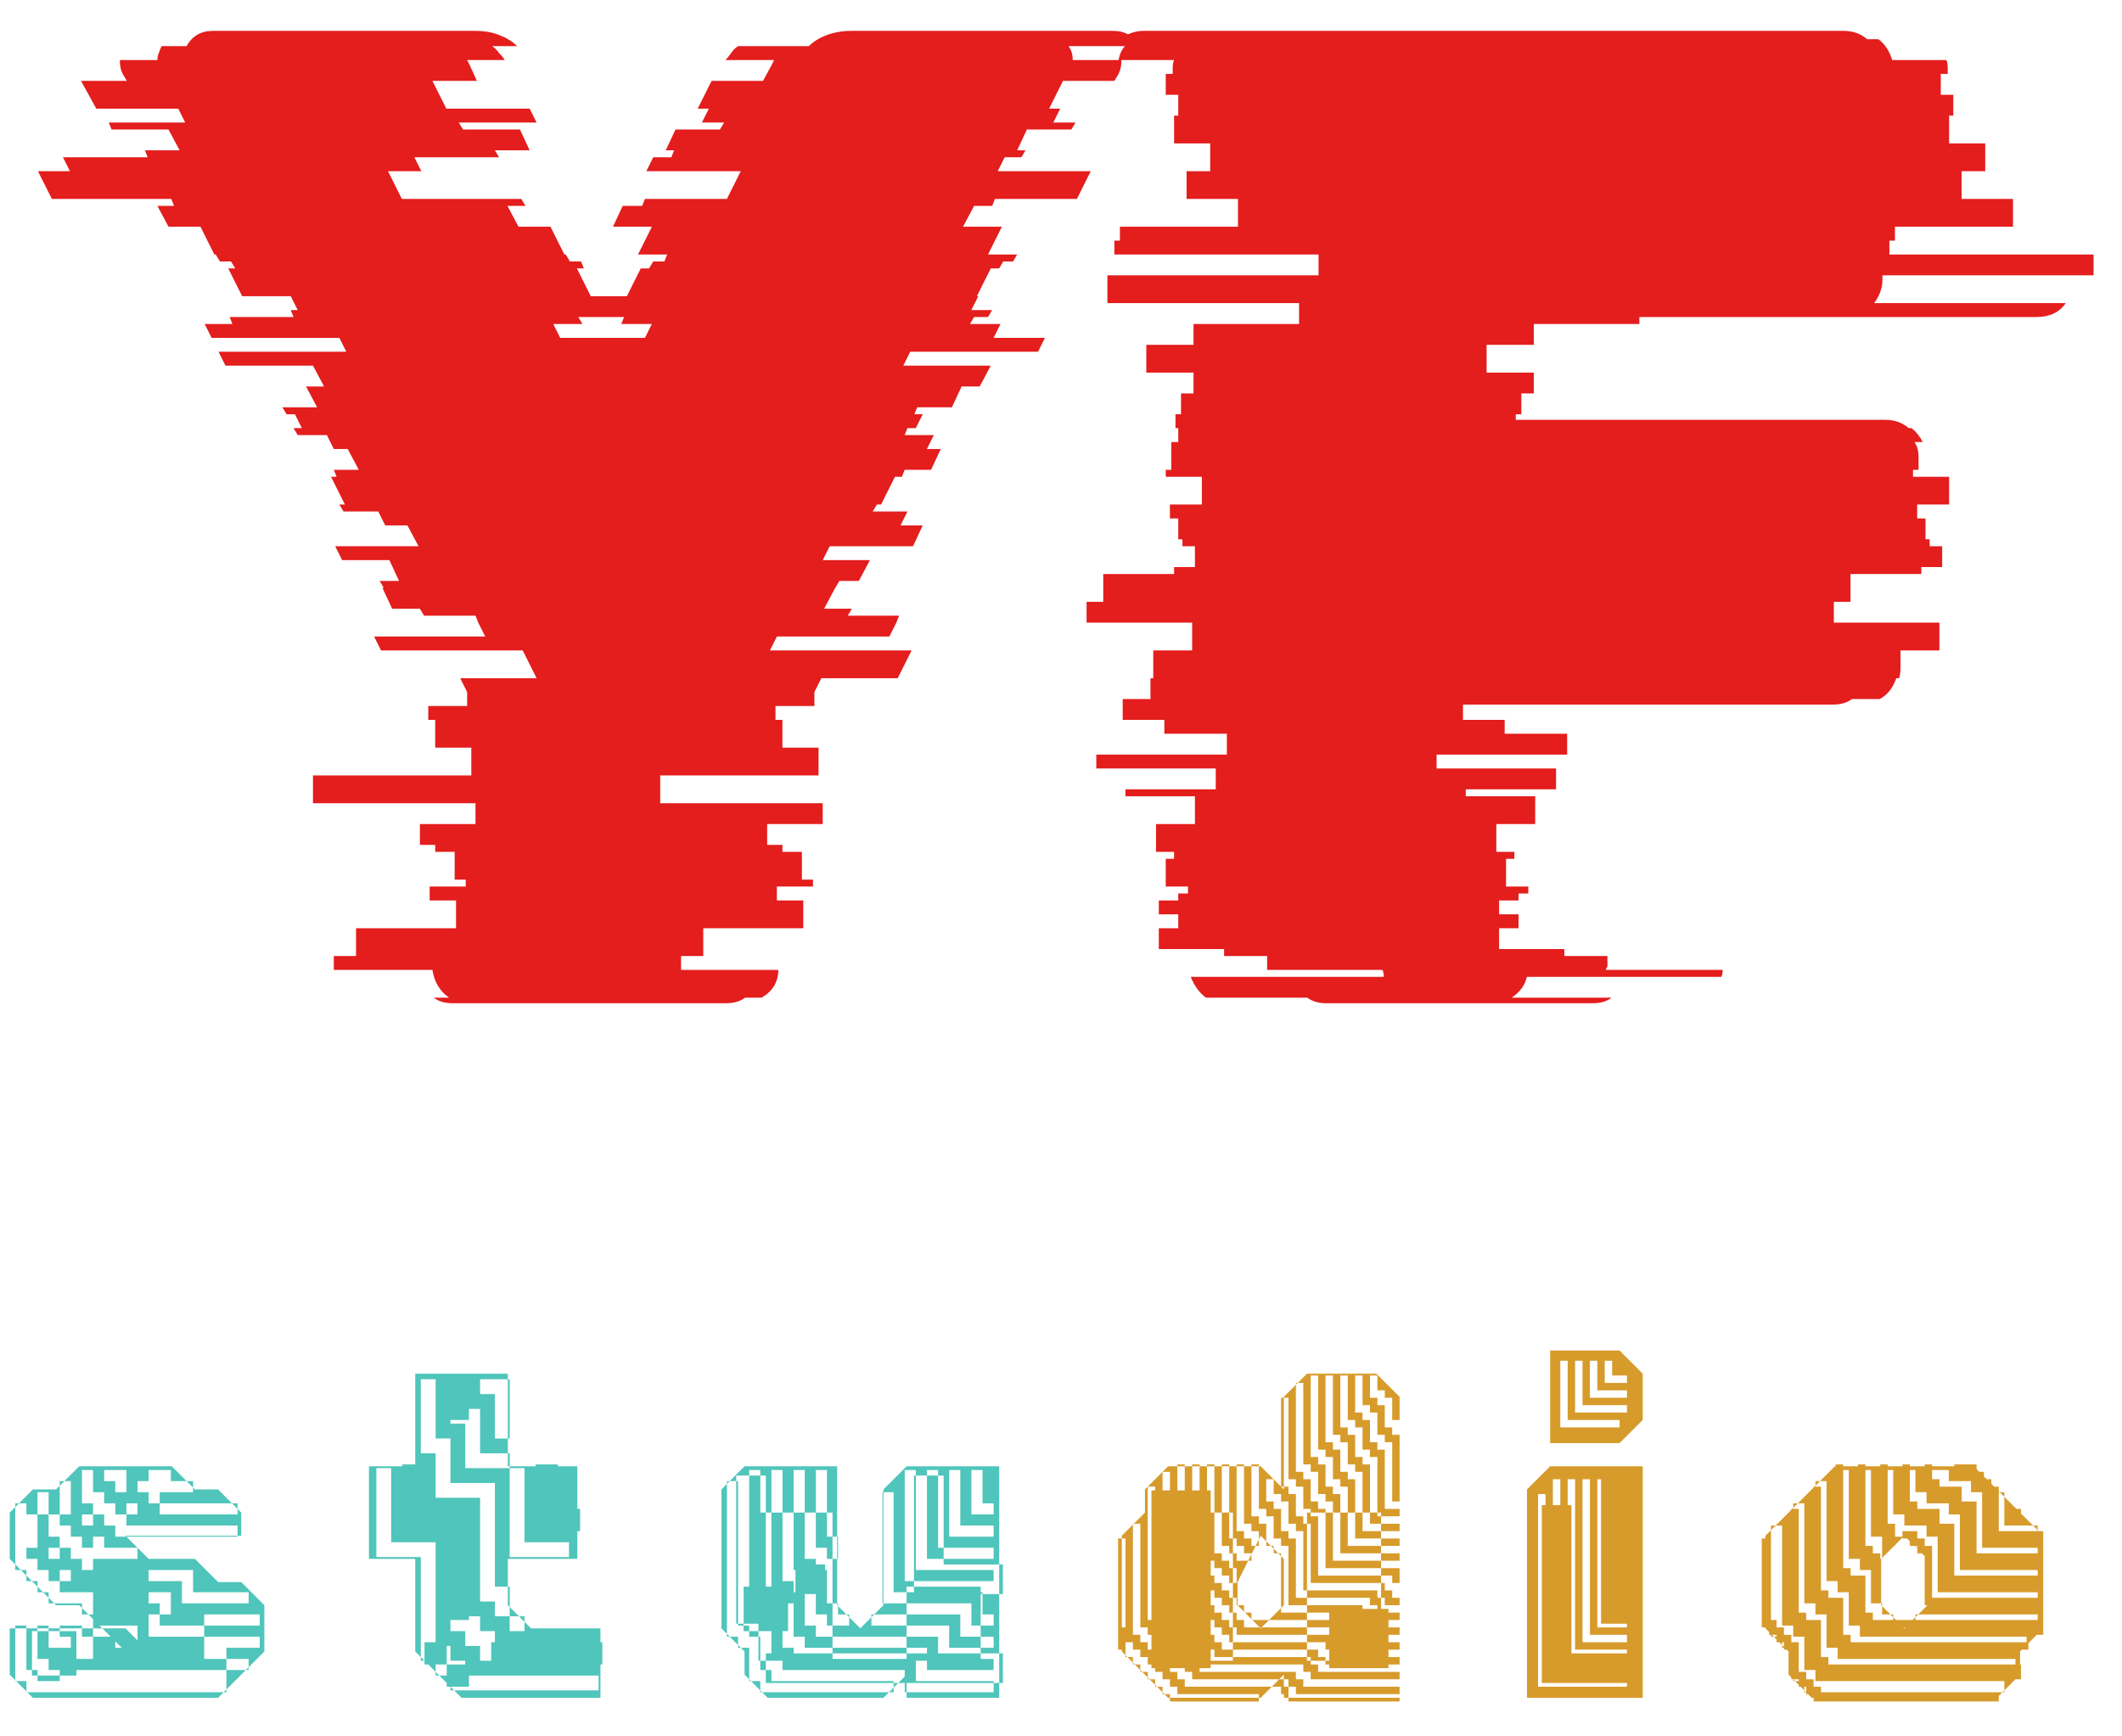 <svg xmlns="http://www.w3.org/2000/svg" version="1.1" xmlns:xlink="http://www.w3.org/1999/xlink" xmlns:svgjs="http://svgjs.dev/svgjs" width="55" height="45"><svg width="55" height="45" viewBox="0 0 55 45" fill="none" xmlns="http://www.w3.org/2000/svg">
<path d="M27.696 1.196C27.768 1.292 27.804 1.412 27.804 1.556H29.064V1.592C29.064 1.712 29.04 1.82 28.992 1.916L28.884 2.096H27.552L27.192 2.816H27.48L27.3 3.176H27.876L27.768 3.356H26.616L26.364 3.896H26.58L26.472 4.076H26.04L25.86 4.436H28.272L27.912 5.156H25.788L25.716 5.336H25.248L24.96 5.876H25.968L25.608 6.596H26.364L26.256 6.776H26.004L25.896 6.956H25.68L25.32 7.676H25.356L25.176 8.036H25.716L25.608 8.216H25.248L25.14 8.396H25.932L25.752 8.756H27.084L26.904 9.116H23.592L23.412 9.476H25.68L25.392 10.016H24.924L24.672 10.556H23.772L23.7 10.736H23.916L23.736 11.096H23.52L23.448 11.276H24.204L24.024 11.636H24.384L24.132 12.176H23.448L23.376 12.356H23.196L22.836 13.076H22.728L22.62 13.256H23.52L23.34 13.616H23.916L23.664 14.156H21.504L21.324 14.516H22.548L22.26 15.056H21.756L21.648 15.236L21.36 15.776H22.08L21.972 15.956H23.304L23.232 16.136L23.052 16.496H20.136L19.956 16.856H23.628L23.268 17.576H21.288L21.108 17.936V18.296H20.1V18.656H20.28V19.376H21.216V20.096H17.112V20.816H21.324V21.356H19.884V21.896H20.28V22.076H20.784V22.796H21.072V22.976H20.136V23.336H20.82V24.056H18.228V24.776H17.652V25.136H20.172C20.172 25.448 20.028 25.688 19.74 25.856H19.308C19.188 25.952 19.02 26 18.804 26H11.748C11.532 26 11.364 25.952 11.244 25.856H11.64C11.4 25.688 11.256 25.448 11.208 25.136H8.652V24.776H9.228V24.056H11.82V23.336H11.136V22.976H12.072V22.796H11.784V22.076H11.28V21.896H10.884V21.356H12.324V20.816H8.112V20.096H12.216V19.376H11.28V18.656H11.1V18.296H12.108V17.936L11.928 17.576H13.908L13.548 16.856H9.876L9.696 16.496H12.576L12.396 16.136L12.324 15.956H10.992L10.884 15.776H10.164L9.912 15.236H9.948L9.84 15.056H10.344L10.092 14.516H8.868L8.688 14.156H10.848L10.56 13.616H9.984L9.804 13.256H8.904L8.796 13.076H8.94L8.58 12.356H8.724L8.652 12.176H9.3L9.012 11.636H8.652L8.472 11.276H7.716L7.608 11.096H7.824L7.644 10.736H7.428L7.32 10.556H8.22L7.932 10.016H8.4L8.112 9.476H5.844L5.664 9.116H8.976L8.796 8.756H5.484L5.304 8.396H6.024L5.952 8.216H7.608L7.536 8.036H7.716L7.536 7.676H6.276L5.916 6.956H6.096L5.988 6.776H5.7L5.592 6.596H5.556L5.196 5.876H4.368L4.08 5.336H4.512L4.44 5.156H1.344L0.984 4.436H1.812L1.632 4.076H3.828L3.756 3.896H4.656L4.368 3.356H2.892L2.82 3.176H4.8L4.62 2.816H2.496L2.1 2.096H3.288L3.18 1.916C3.132 1.82 3.108 1.712 3.108 1.592V1.556H4.08C4.08 1.484 4.092 1.424 4.116 1.376C4.14 1.304 4.164 1.244 4.188 1.196H4.836C4.98 0.932 5.208 0.8 5.52 0.8H12.288C12.552 0.8 12.768 0.836 12.936 0.908C13.128 0.98 13.284 1.076 13.404 1.196H12.756C12.828 1.244 12.888 1.304 12.936 1.376C13.008 1.448 13.056 1.508 13.08 1.556H12.108C12.156 1.652 12.18 1.7 12.18 1.7L12.36 2.096H11.208L11.568 2.816H13.728L13.908 3.176H11.892L12 3.356H13.476L13.728 3.896H12.828L12.936 4.076H10.74L10.92 4.436H10.056L10.416 5.156H13.512L13.62 5.336H13.152L13.44 5.876H14.268L14.628 6.596H14.664L14.772 6.776H15.06L15.132 6.956H14.952L15.312 7.676H16.248L16.608 6.956H16.824L16.932 6.776H17.22L17.292 6.596H16.536L16.896 5.876H15.888L16.14 5.336H16.644L16.716 5.156H18.84L19.2 4.436H16.752L16.932 4.076H17.4L17.472 3.896H17.256L17.508 3.356H18.66L18.768 3.176H18.192L18.372 2.816H18.084L18.444 2.096H19.776L19.992 1.7C19.992 1.7 20.016 1.652 20.064 1.556H18.804C18.852 1.508 18.9 1.448 18.948 1.376C18.996 1.304 19.056 1.244 19.128 1.196H20.964C21.084 1.076 21.24 0.98 21.432 0.908C21.624 0.836 21.84 0.8 22.08 0.8H28.848C29.16 0.8 29.388 0.932 29.532 1.196H27.696ZM16.716 8.756L16.896 8.396H16.104L16.176 8.216H14.988L15.096 8.396H14.34L14.52 8.756H16.716ZM48.791 7.136V7.244C48.791 7.46 48.719 7.664 48.575 7.856H53.543C53.375 8.096 53.123 8.216 52.787 8.216H42.491V8.396H39.755V8.936H38.531V9.656H39.755V10.196H39.431V10.736H39.287V10.88H48.863C49.103 10.88 49.307 10.952 49.475 11.096H49.547C49.667 11.192 49.763 11.312 49.835 11.456H49.619C49.691 11.552 49.727 11.684 49.727 11.852V12.176H49.583V12.356H50.519V13.076H49.691V13.436H49.907V13.976H50.015V14.156H50.339V14.696H49.799V14.876H47.963V15.596H47.531V16.136H50.267V16.856H49.259V17.288C49.259 17.408 49.247 17.504 49.223 17.576H49.151C49.055 17.84 48.911 18.02 48.719 18.116H47.999C47.879 18.212 47.711 18.26 47.495 18.26H37.919V18.656H38.999V19.016H40.619V19.556H37.235V19.916H40.331V20.456H37.991V20.636H39.791V21.356H38.783V22.076H39.251V22.256H39.035V22.976H39.611V23.156H39.359V23.336H38.855V23.696H39.359V24.056H38.855V24.596H40.547V24.776H41.663V25.028C41.663 25.052 41.651 25.076 41.627 25.1C41.627 25.1 41.627 25.112 41.627 25.136H44.651C44.651 25.208 44.639 25.268 44.615 25.316H39.575C39.527 25.532 39.395 25.712 39.179 25.856H41.771C41.651 25.952 41.483 26 41.267 26H34.391C34.175 26 34.007 25.952 33.887 25.856H31.259C31.091 25.736 30.959 25.556 30.863 25.316H35.867C35.867 25.244 35.855 25.184 35.831 25.136H32.843V24.776H31.727V24.596H30.035V24.056H30.539V23.696H30.035V23.336H30.539V23.156H30.791V22.976H30.215V22.256H30.431V22.076H29.963V21.356H30.971V20.636H29.171V20.456H31.511V19.916H28.415V19.556H31.799V19.016H30.179V18.656H29.099V18.116H29.819V17.576H29.891V16.856H30.899V16.136H28.163V15.596H28.595V14.876H30.431V14.696H30.971V14.156H30.647V13.976H30.539V13.436H30.323V13.076H31.151V12.356H30.215V12.176H30.359V11.456H30.539V11.096H30.467V10.736H30.611V10.196H30.935V9.656H29.711V8.936H30.935V8.396H33.671V7.856H28.703V7.136H34.175V6.596H28.883V6.236H29.027V5.876H32.087V5.156H30.755V4.436H31.367V3.716H30.431V2.996H30.539V2.456H30.215V1.916H30.395V1.772C30.395 1.676 30.407 1.604 30.431 1.556H28.991C29.015 1.436 29.051 1.34 29.099 1.268C29.171 1.172 29.243 1.088 29.315 1.016H29.027C29.219 0.872 29.423 0.8 29.639 0.8H47.783C48.023 0.8 48.227 0.872 48.395 1.016H48.683C48.851 1.136 48.971 1.316 49.043 1.556H50.447C50.471 1.604 50.483 1.676 50.483 1.772V1.916H50.303V2.456H50.627V2.996H50.519V3.716H51.455V4.436H50.843V5.156H52.175V5.876H49.115V6.236H48.971V6.596H54.263V7.136H48.791Z" fill="#E41D1D"></path>
<path d="M1.26 39.248V38.672H0.972V39.248H1.26ZM4.14 39.248H6.156V39.104L6.012 38.96H4.14V38.672H5.004V38.552L4.836 38.384H4.428V38.096H3.852V38.384H3.564V38.672H3.852V38.96H4.14V39.248ZM2.412 39.536V39.248H2.124V39.536H2.412ZM2.412 40.112H2.124V39.824H1.836V39.536H1.548V39.248H1.26V39.824H1.548V40.112H1.836V40.4H2.124V40.688H2.412V40.4H3.564V40.112H2.7V39.824H2.412V40.112ZM6.444 41.552V41.264H5.004V40.688H3.852V40.976H4.716V41.552H6.444ZM4.14 41.84H4.428V41.264H3.852V41.552H4.14V41.84ZM6.732 42.128V41.84H5.292V42.128H6.732ZM2.652 42.2H2.412V42.416H2.868L2.652 42.2H3.252L3.564 42.512V42.128H2.58L2.652 42.2ZM1.836 42.272V42.2H1.548V42.272H1.836ZM2.988 42.704H3.156L2.988 42.536V42.704ZM1.98 43.424H1.548V43.28H1.26V42.992H0.972V42.272H0.828V43.28H0.972V43.424H1.548V43.568H0.972V43.424H0.828V43.28H0.684V42.2H0.972V42.128H1.26V42.2H0.972V42.272H1.26V42.704H1.836V42.416H1.548V42.272H1.26V42.2H1.548V42.128H2.124V42.2H1.836V42.272H1.98V42.416H2.124V42.2H2.412V41.96L2.292 41.84H2.124V41.672L2.052 41.6H1.452L1.404 41.552H1.26V41.408L1.116 41.264H0.972V41.12L0.828 40.976H0.684V40.832L0.54 40.688H0.396V40.544L0.252 40.4V39.2L0.396 39.056V38.96H0.492L0.396 39.056V40.544L0.54 40.688H0.684V40.832L0.828 40.976H0.972V41.12L1.116 41.264H1.26V41.408L1.404 41.552H2.124V41.672L2.292 41.84H2.412V41.264H1.548V40.976H1.26V40.688H0.972V40.4H0.684V40.112H0.972V39.248H0.684V38.96H0.492L0.852 38.6H1.452L1.548 38.504V38.384H1.668L1.548 38.504V39.248H1.836V38.384H1.668L2.052 38H4.452L4.836 38.384H5.004V38.552L5.052 38.6H5.652L6.012 38.96H6.156V39.104L6.252 39.2V39.8H6.156V39.824H3.276L3.252 39.8H6.156V39.536H3.276V39.248H2.988V38.96H2.7V38.672H2.412V38.096H2.124V38.96H2.412V39.248H2.7V39.536H2.988V39.824H3.276L3.852 40.4H5.052L5.652 41H6.252L6.852 41.6V42.8L6.444 43.208V43.28H6.372L6.444 43.208V42.992H5.868V42.704H6.732V42.416H5.292V42.128H4.14V41.84H3.852V42.416H5.292V42.992H5.868V43.28H6.372L5.868 43.784V43.856H5.796L5.868 43.784V43.28H1.98V43.424ZM2.7 38.096V38.384H2.988V38.672H3.276V38.096H2.7ZM3.276 38.96V39.248H3.564V38.96H3.276ZM1.548 40.4V40.112H1.26V40.4H1.548ZM1.548 40.688V40.976H1.836V40.688H1.548ZM2.412 42.704H1.98V42.992H2.412V42.704ZM2.412 42.416H1.98V42.704H2.412V42.416ZM0.684 43.568V43.832L0.708 43.856H5.796L5.652 44H0.852L0.708 43.856H0.684V43.832L0.42 43.568H0.396V43.544L0.252 43.4V42.2H0.396V42.128H0.684V42.2H0.396V43.544L0.42 43.568H0.684ZM13.211 41.504V41.648L13.451 41.888H13.595V42.032L13.763 42.2H15.563V42.56H15.611V43.136H15.563V44H11.963L11.771 43.808H11.675V43.712H11.579V43.616L11.387 43.424H11.291V43.328L11.099 43.136H11.003V43.04H10.907V42.944L10.763 42.8V40.4H9.563V38H10.427V37.952H10.763V35.6H13.163V35.744H13.211V36.128H13.163V35.744H12.443V36.128H12.827V37.28H13.163V37.664H13.211V38H13.883V37.952H14.459V38H14.963V39.104H15.035V39.68H14.963V40.4H13.163V41.12H13.211V41.504H13.163V41.12H12.827V38.432H11.675V37.28H11.291V35.744H10.907V37.664H11.291V38.816H12.443V41.504H12.827V41.888H13.211V41.648L13.163 41.6V41.504H13.211ZM12.155 36.8H11.675V36.896H12.059V38.048H13.211V38H13.163V37.664H12.443V36.512H12.155V36.8ZM10.907 40.352V42.944L11.003 43.04V42.56H11.291V39.968H10.139V38.048H9.755V40.352H10.907ZM14.747 40.352V39.968H13.595V38.048H13.211V40.352H14.747ZM13.595 42.272V42.032L13.451 41.888H13.211V42.272H13.595ZM12.155 41.984H11.675V42.272H12.059V42.656H12.443V43.04H12.731V42.56H12.827V42.272H12.443V41.888H12.155V41.984ZM11.579 43.136H11.291V43.328L11.387 43.424H11.579V43.136H12.059V43.04H11.579V43.136ZM12.155 43.712H11.675L11.771 43.808H15.515V43.424H12.155V43.712ZM13.211 36.512V36.128H13.163V36.512H13.211ZM13.211 36.896H13.163V36.512H13.211V36.896ZM13.211 37.28H13.163V36.896H13.211V37.28ZM11.675 43.04V42.656H11.579V43.04H11.675ZM23.162 39.248V38.96H22.898V39.248H23.162ZM19.85 39.008V38.24H19.706V38.096H19.418V38.24H19.706V39.008H19.85ZM24.458 39.008V38.24H24.314V38.096H24.026V38.24H24.314V39.008H24.458ZM23.162 40.4V40.112H22.898V40.4H23.162ZM23.738 38.384H23.69V38.24H23.738V38.384ZM25.754 39.248V38.96H25.466V38.096H25.178V39.248H25.754ZM25.754 39.824V39.536H24.89V38.096H24.602V39.824H25.754ZM20.57 41.264H20.618V41.12H20.57V41.264ZM23.498 41.12V41.264H23.69V41.12H23.498ZM25.466 41.552V41.312H25.418V41.552H25.466ZM25.754 42.128V41.84H25.418V42.128H25.754ZM22.01 42.128V41.912L21.938 41.84H21.578V42.128H22.01ZM25.754 42.704V42.416H25.418V42.128H25.178V41.552H23.498V41.264H22.898V41.552H23.498V41.84H24.89V42.416H25.418V42.704H25.754ZM20.426 42.272H20.282V42.704H20.57V42.848H21.578V42.992H23.498V42.848H21.578V42.704H20.858V42.416H20.57V41.552H20.426V42.272ZM25.754 43.856V43.616H23.498V43.856H25.754ZM23.162 43.856H23.042L23.162 43.736V43.616H19.85V43.568H23.162V43.616H23.282L23.162 43.736V43.856ZM23.738 38.672H23.69V38.384H23.738V38.672ZM19.13 38.96H19.082V38.672H19.13V38.96ZM23.738 38.96H23.69V38.672H23.738V38.96ZM23.162 39.536V39.248H22.898V39.536H23.162ZM19.13 39.536V39.248H19.082V39.536H19.13ZM23.738 39.536H23.69V39.248H23.738V39.536ZM23.162 39.824V39.536H22.898V39.824H23.162ZM23.162 40.112V39.824H22.898V40.112H23.162ZM19.13 40.112V39.824H19.082V40.112H19.13ZM23.738 40.112H23.69V39.824H23.738V40.112ZM23.738 40.4H23.69V40.112H23.738V40.4ZM19.13 40.4H19.082V40.112H19.13V40.4ZM23.162 40.688V40.4H22.898V40.688H23.162ZM21.578 41.12V40.4H21.434V40.112H21.146V39.2H20.858V38.096H20.57V39.2H20.858V40.4H21.146V40.544H21.386V40.688H21.434V41.12H21.578ZM23.162 40.976V40.688H22.898V40.976H23.162ZM25.754 40.976H23.69V40.688H25.754V40.976ZM19.13 40.976V40.688H19.082V40.976H19.13ZM20.282 38.096H19.994V39.2H20.282V40.976H20.57V41.12H20.618V40.688H20.57V39.2H20.282V38.096ZM19.13 41.264H19.082V40.976H19.13V41.264ZM23.162 40.976H22.898V41.264H23.162V40.976ZM21.578 41.12H21.434V41.552H21.578V41.84H21.722V41.624L21.698 41.6V41.552H21.578V41.12ZM19.13 41.84V41.552H19.082V41.84H19.13ZM25.466 41.552H25.418V41.84H25.466V41.552ZM23.738 40.4V40.544H24.458V40.4H24.026V39.776H23.738V39.824H23.69V39.536H23.738V39.776H24.314V40.112H24.458V40.4H25.754V40.112H24.458V39.776H24.026V39.008H23.738V39.248H23.69V38.96H23.738V39.008H24.314V39.776H24.458V39.008H24.026V38.24H23.738V38.096H23.45V40.976H23.69V41.12H25.418V41.264H25.466V41.312H25.898V42.848H25.994V43.616H25.898V42.848H25.418V42.704H24.602V42.128H23.498V41.84H22.658L22.898 41.6V41.552H22.874V38.672H22.898V38.96H23.162V38.672H22.898V38.6L23.498 38H25.898V40.544H25.994V41.312H25.898V40.544H23.738V40.688H23.69V40.4H23.738ZM19.706 42.704H19.658V42.416H19.418V42.272H19.274V42.128H19.13V42.08H19.082V41.84H19.13V42.08H19.274V42.128H19.418V42.272H19.658V42.416H19.706V42.704ZM19.13 41.552H19.082V41.264H19.13V41.312H19.274V41.12H19.418V40.544H19.13V40.688H19.082V40.4H19.13V40.544H19.418V39.776H19.13V39.824H19.082V39.536H19.13V39.776H19.418V39.008H19.13V39.248H19.082V38.96H19.13V39.008H19.706V39.2H19.85V41.12H19.994V39.2H19.85V39.008H19.418V38.24H19.082V38.384H19.13V38.672H19.082V38.384H18.914L19.298 38H21.698V39.824H21.722V40.112H21.698V39.824H21.578V39.2H21.434V38.096H21.146V39.2H21.434V39.824H21.578V40.112H21.722V40.4H21.698V40.112H21.578V40.4H21.698V41.552H21.722V41.624L21.938 41.84H22.01V41.912L22.298 42.2L22.586 41.912V41.84H22.658L22.586 41.912V42.128H23.498V42.416H24.314V42.848H25.418V42.992H25.754V43.28H24.026V43.04H23.738V43.568H25.754V43.616H25.898V44H23.498V43.856H23.45V43.616H23.282L23.45 43.448V43.28H20.282V43.04H19.85V42.848H19.994V42.272H19.658V42.08H19.274V41.312H19.13V41.552ZM19.706 42.992H19.658V42.704H19.706V42.992ZM21.146 42.416H21.578V42.704H23.498V42.848H24.026V42.704H23.498V42.416H21.578V42.128H21.434V41.84H21.146V41.312H20.858V42.128H21.146V42.416ZM19.706 42.992V43.04H19.85V43.28H19.994V43.568H19.85V43.28H19.706V43.04H19.658V42.992H19.706ZM19.706 43.568V43.808L19.754 43.856H23.042L22.898 44H19.898L19.754 43.856H19.706V43.808L19.466 43.568H19.418V43.52L19.298 43.4V42.8L19.202 42.704H19.13V42.632L18.914 42.416H18.842V42.344L18.698 42.2V38.6L18.842 38.456V38.384H18.914L18.842 38.456V42.344L18.914 42.416H19.13V42.632L19.202 42.704H19.418V43.52L19.466 43.568H19.706Z" fill="#4FC5BB"></path>
<path d="M33.396 36.608V36.416H33.276V36.608H33.396ZM33.396 38.144H33.276V38.336H33.396V38.144ZM30.132 38.144V38.624H30.324V38.144H30.132ZM29.748 41.984H29.844V38.624H29.94V38.528H29.748V41.984ZM31.476 38.912V38.72H31.38V38.912H31.476ZM31.476 39.104V38.912H31.38V39.104H31.476ZM33.876 39.2H33.972V39.296H33.876V39.2ZM29.172 40.256V40.064H29.076V40.256H29.172ZM29.172 40.448V40.256H29.076V40.448H29.172ZM31.956 41.12H31.668V41.216H31.86V41.408H31.956V41.6H32.052V41.408H31.956V41.12ZM33.276 41.6L33.204 41.672V41.792H33.876V41.984H34.452V41.792H33.876V41.6H33.276ZM29.172 42.368H29.076V42.176H29.172V42.368ZM32.82 42.176V42.056L32.7 42.176H32.82ZM32.244 41.984V42.176H32.652L32.676 42.2L32.7 42.176H32.652L32.46 41.984H32.436V41.96L32.268 41.792H32.244V41.768L32.076 41.6H31.956V41.792H32.052V41.984H32.244ZM29.172 42.368V42.56H29.076V42.368H29.172ZM34.356 42.56H33.876V42.368H31.956V42.56H33.876V42.752H34.164V42.944H34.356V43.04H34.452V42.752H34.356V42.56ZM33.276 43.4L33.156 43.52H33.276V43.712H33.396V43.52H33.276V43.4ZM33.396 36.8V36.608H33.276V36.8H33.396ZM33.396 36.992V36.8H33.276V36.992H33.396ZM33.396 37.184V36.992H33.276V37.184H33.396ZM33.396 37.376V37.184H33.276V37.376H33.396ZM33.396 37.568V37.376H33.276V37.568H33.396ZM33.396 37.76V37.568H33.276V37.76H33.396ZM33.396 37.952V37.76H33.276V37.952H33.396ZM33.396 38.144V37.952H33.276V38.144H33.396ZM32.052 40.832V40.64H31.956V40.256H31.86V40.064H31.668V39.2H31.476V39.104H31.38V39.2H31.476V40.256H31.668V40.448H31.86V40.64H31.956V40.832H32.052ZM33.396 40.64V40.448H33.276V40.64H33.396ZM29.172 40.64V40.448H29.076V40.64H29.172ZM36.276 40.256V40.448H35.796V40.256H34.74V39.2H34.548V38.912H34.356V38.72H34.164V38.144H33.972V37.952H33.78V35.84H33.636L33.876 35.6H35.676L36.276 36.2V36.8H36.084V36.224H35.892V36.032H35.7V35.648H35.508V36.224H35.7V36.416H35.892V36.992H36.084V37.184H36.276V38.912H36.084V37.376H35.892V37.184H35.7V36.608H35.508V36.416H35.316V35.648H35.124V36.608H35.316V36.8H35.508V37.376H35.7V37.568H35.892V39.104H36.276V39.296H35.796V39.2H35.7V37.76H35.508V37.568H35.316V36.992H35.124V36.8H34.932V35.648H34.74V36.992H34.932V37.184H35.124V37.76H35.316V37.952H35.508V39.2H35.7V39.296H35.796V39.488H36.276V39.68H35.796V39.488H35.508V39.2H35.316V38.144H35.124V37.952H34.932V37.376H34.74V37.184H34.548V35.648H34.356V37.376H34.548V37.568H34.74V38.144H34.932V38.336H35.124V39.2H35.316V39.68H35.796V39.872H36.276V40.064H35.796V39.872H35.124V39.2H34.932V38.528H34.74V38.336H34.548V37.76H34.356V37.568H34.164V35.648H33.972V37.76H34.164V37.952H34.356V38.528H34.548V38.72H34.74V39.2H34.932V40.064H35.796V40.256H36.276ZM29.172 40.832V40.64H29.076V40.832H29.172ZM33.396 40.832V40.64H33.276V40.832H33.396ZM33.396 41.024V40.832H33.276V41.024H33.396ZM32.052 41.024V40.832H31.956V41.024H32.052ZM31.956 41.12V41.024H31.86V40.832H31.668V40.64H31.476V40.448H31.38V40.832H31.476V41.024H31.668V41.12H31.956ZM29.172 41.024V40.832H29.076V41.024H29.172ZM29.172 41.216V41.024H29.076V41.216H29.172ZM33.396 41.216V41.024H33.276V41.216H33.396ZM29.172 41.408V41.216H29.076V41.408H29.172ZM33.396 41.408V41.216H33.276V41.408H33.396ZM29.172 41.6V41.408H29.076V41.6H29.172ZM33.276 41.6H33.396V41.408H33.276V41.6ZM29.172 41.792V41.6H29.076V41.792H29.172ZM31.476 41.792H31.668V41.984H31.86V42.176H31.956V42.368H32.052V42.176H31.956V41.792H31.86V41.6H31.668V41.408H31.476V41.216H31.38V41.6H31.476V41.792ZM29.172 41.984V41.792H29.076V41.984H29.172ZM33.588 41.408H33.876V41.6H35.316V41.696H35.7V41.6H35.508V41.408H33.876V41.216H33.78V39.68H33.588V39.488H33.396V38.912H33.204V38.72H33.012V38.336H32.82V38.912H33.012V39.104H33.204V39.68H33.396V39.872H33.588V41.408ZM29.172 42.176V41.984H29.076V42.176H29.172ZM31.956 43.04V42.944H31.476V42.752H31.38V43.04H31.956ZM31.38 43.232H31.092V43.328H33.588V43.52H33.78V43.712H36.276V43.904H33.588V43.712H33.396V43.904H33.276V43.712H33.396V44H36.276V44.096H33.396V44H33.276V43.904H33.204V43.712H32.964L33.156 43.52H30.9V43.328H30.708V43.232H30.324V43.328H30.516V43.52H30.708V43.712H32.964L32.676 44H32.628V43.904H30.516V43.712H30.324V43.52H30.132V43.328H29.94V43.232H29.844V43.136H29.748V42.944H29.556V42.752H29.364V42.56H29.172V42.752H29.076V42.56H29.172V42.896L29.22 42.944H29.364V43.088L29.412 43.136H29.556V43.28L29.604 43.328H29.748V43.472L29.796 43.52H29.94V43.664L29.988 43.712H30.132V43.856L30.18 43.904H30.324V44H32.628V44.096H30.324V44H30.276L30.18 43.904H30.132V43.856L29.988 43.712H29.94V43.664L29.796 43.52H29.748V43.472L29.604 43.328H29.556V43.28L29.412 43.136H29.364V43.088L29.22 42.944H29.172V42.896L29.076 42.8V42.752H28.98V39.872H29.076V40.064H29.172V39.872H29.076V39.8L29.364 39.512V39.488H29.388L29.364 39.512V42.368H29.556V42.56H29.748V42.752H29.844V42.368H29.748V42.176H29.556V39.488H29.388L29.676 39.2V38.6L30.276 38H30.516V38.624H30.708V38H30.516V37.952H30.708V38H30.9V38.624H31.092V38H30.9V37.952H31.092V38H31.284V38.624H31.38V38.72H31.476V38H31.284V37.952H31.476V38H31.668V39.2H31.86V39.872H31.956V40.064H32.052V39.872H31.956V39.2H31.86V38H31.668V37.952H31.86V38H32.052V39.68H32.244V39.872H32.436V40.064H32.544L32.436 40.28V40.448H32.352L32.436 40.28V40.256H32.244V40.064H31.956V40.256H32.052V40.448H32.352L32.076 41V41.6H32.244V41.768L32.268 41.792H32.436V41.96L32.46 41.984H32.892L32.82 42.056V42.176H33.876V42.368H34.452V42.176H33.876V41.984H32.892L33.204 41.672V40.328L33.132 40.256H33.012V40.136L32.94 40.064H32.82V39.944L32.676 39.8L32.628 39.896V40.064H32.544L32.628 39.896V39.68H32.436V39.488H32.244V38H32.052V37.952H32.244V38H32.436V39.296H32.628V39.488H32.82V39.944L32.94 40.064H33.012V40.136L33.132 40.256H33.204V40.328L33.276 40.4V40.448H33.396V40.064H33.204V39.872H33.012V39.296H32.82V39.104H32.628V38H32.436V37.952H32.628V38H32.676L33.276 38.6V38.528H33.204V36.224H33.276V36.416H33.396V36.224H33.276V36.2L33.588 35.888V35.84H33.636L33.588 35.888V38.144H33.78V38.336H33.972V38.912H34.164V39.104H34.356V39.2H34.548V40.448H35.796V40.64H36.276V41.024H36.084V40.832H35.796V40.64H34.356V39.2H33.972V39.104H33.78V38.528H33.588V38.336H33.276V38.528H33.396V38.72H33.588V39.296H33.78V39.488H33.876V41.216H35.7V41.408H35.796V41.6H35.892V41.408H35.796V41.024H33.972V39.488H33.876V39.296H34.164V40.832H35.796V41.024H35.892V41.216H36.084V41.408H36.276V41.6H35.796V41.696H35.988V41.792H36.276V41.984H35.988V42.176H36.276V42.368H35.988V42.56H36.276V42.752H35.988V42.944H36.276V43.136H35.988V43.232H34.452V43.136H34.356V43.04H33.972V42.944H33.876V42.752H31.956V42.56H31.86V42.368H31.668V42.176H31.476V41.984H31.38V42.368H31.476V42.56H31.668V42.752H31.956V42.944H33.876V43.04H33.972V43.136H34.164V43.328H36.276V43.52H33.972V43.328H33.78V43.136H31.38V43.232ZM40.178 37.4V35H41.977L42.578 35.6V36.8L41.977 37.4H40.178ZM42.169 35.84V35.648H41.785V35.264H41.593V35.84H42.169ZM42.169 36.224V36.032H41.401V35.264H41.209V36.224H42.169ZM42.169 36.608V36.416H41.017V35.264H40.825V36.608H42.169ZM41.977 36.992V36.8H40.633V35.264H40.441V36.992H41.977ZM39.578 44V38.6L40.178 38H42.578V44H39.578ZM40.825 39.104V38.336H40.633V39.008H40.73V39.104H40.825ZM40.249 38.336V39.008H40.441V38.336H40.249ZM40.825 39.296V39.104H40.73V39.296H40.825ZM40.825 39.488V39.296H40.73V39.488H40.825ZM40.825 39.68V39.488H40.73V39.68H40.825ZM40.825 39.872V39.68H40.73V39.872H40.825ZM40.825 40.064V39.872H40.73V40.064H40.825ZM40.825 40.256V40.064H40.73V40.256H40.825ZM40.825 40.448V40.256H40.73V40.448H40.825ZM40.825 40.64V40.448H40.73V40.64H40.825ZM40.825 40.832V40.64H40.73V40.832H40.825ZM40.825 41.024V40.832H40.73V41.024H40.825ZM40.825 41.216V41.024H40.73V41.216H40.825ZM40.825 41.408V41.216H40.73V41.408H40.825ZM40.825 41.6V41.408H40.73V41.6H40.825ZM40.825 41.792V41.6H40.73V41.792H40.825ZM40.825 41.984V41.792H40.73V41.984H40.825ZM40.825 42.176V41.984H40.73V42.176H40.825ZM42.169 42.176V42.08H41.498V38.336H41.401V42.176H42.169ZM40.825 42.368V42.176H40.73V42.368H40.825ZM40.825 42.56V42.368H40.73V42.56H40.825ZM42.169 42.56V42.368H41.209V38.336H41.017V42.56H42.169ZM40.825 42.56H40.73V42.752H40.825V42.56ZM42.169 42.752H40.73V42.848H42.169V42.752ZM42.169 43.712V43.616H39.962V39.008H40.057V38.72H39.865V43.712H42.169ZM51.086 38.384H50.27V38.528H50.846V38.672H51.086V38.384ZM51.374 39.248V38.96H51.23V39.248H51.374ZM50.51 38.96H49.694V39.104H50.27V39.248H50.51V38.96ZM50.798 39.824V39.536H50.654V39.824H50.798ZM50.222 40.112V39.824H49.694V39.872H49.886V40.064H50.078V40.112H50.222ZM50.222 40.4V40.112H50.078V40.4H50.222ZM50.222 40.688V40.4H50.078V40.688H50.222ZM50.222 40.976V40.688H50.078V40.976H50.222ZM48.494 40.976V40.688H47.966V40.832H48.35V40.976H48.494ZM50.222 40.976H50.078V41.264H50.222V40.976ZM47.918 41.552V41.264H47.39V41.408H47.774V41.552H47.918ZM52.814 41.264H50.078V41.408H52.814V41.264ZM48.782 40.4H48.758L48.782 40.376V40.112H48.542V40.256H48.734V40.4H48.758V41.552H48.782V41.624L48.998 41.84H49.07V41.912L49.142 41.984H49.574L49.646 41.912V41.84H49.718L49.646 41.912V41.984H52.814V41.84H49.718L49.958 41.6H49.886V40.328L49.814 40.256H49.694V40.136L49.67 40.112H49.646V40.088L49.622 40.064H49.502V39.944L49.43 39.872H49.31V39.68H49.694V39.824H49.934V39.536H49.118V39.824H49.31V39.848L49.118 40.04V40.064H49.094L48.782 40.376V40.4ZM48.542 41.984H49.07V41.912L48.998 41.84H48.542V41.984ZM47.342 42.128V41.84H46.814V41.984H47.198V42.128H47.342ZM46.046 42.176H46.238V42.368H46.43V42.416H46.478V42.128H46.046V42.176ZM49.358 42.2L49.382 42.176H49.334L49.358 42.2ZM46.046 42.368H45.926L45.974 42.416H46.046V42.368ZM52.526 42.416H47.966V42.56H52.526V42.416ZM46.766 42.704V42.416H46.43V42.56H46.622V42.704H46.766ZM52.238 42.992H47.39V43.136H52.238V42.992ZM46.622 43.52H46.478L46.526 43.568H46.622V43.52ZM50.51 38.096H50.078V38.336H50.27V38.384H50.51V38.096ZM49.646 38.384V38.096H49.502V38.384H49.646ZM49.07 38.384V38.096H48.926V38.384H49.07ZM48.494 38.384V38.096H48.35V38.384H48.494ZM47.918 38.384V38.096H47.774V38.384H47.918ZM49.646 38.384H49.502V38.672H49.646V38.384ZM49.07 38.672V38.384H48.926V38.672H49.07ZM48.494 38.672V38.384H48.35V38.672H48.494ZM47.918 38.672V38.384H47.774V38.672H47.918ZM51.95 38.96V38.792L51.83 38.672H51.806V38.96H51.95ZM51.374 38.96V38.672H50.846V38.912H51.23V38.96H51.374ZM49.934 38.672H49.502V38.912H49.694V38.96H49.934V38.672ZM49.07 38.96V38.672H48.926V38.96H49.07ZM48.494 38.96V38.672H48.35V38.96H48.494ZM47.918 38.96V38.672H47.774V38.96H47.918ZM47.342 38.96V38.672H47.198V38.96H47.342ZM51.95 39.248V38.96H51.806V39.248H51.95ZM49.07 38.96H48.926V39.248H49.07V38.96ZM48.494 39.248V38.96H48.35V39.248H48.494ZM47.918 39.248V38.96H47.774V39.248H47.918ZM47.342 39.248V38.96H47.198V39.248H47.342ZM51.95 39.248H51.806V39.536H51.95V39.248ZM51.374 39.536V39.248H51.23V39.536H51.374ZM50.798 39.536V39.248H50.27V39.488H50.654V39.536H50.798ZM49.358 39.248H48.926V39.488H49.118V39.536H49.358V39.248ZM48.494 39.536V39.248H48.35V39.536H48.494ZM47.918 39.536V39.248H47.774V39.536H47.918ZM47.342 39.536V39.248H47.198V39.536H47.342ZM46.766 39.536V39.248H46.622V39.536H46.766ZM51.806 39.68H52.814V39.656L52.694 39.536H51.806V39.68ZM51.374 39.824V39.536H51.23V39.824H51.374ZM48.494 39.536H48.35V39.824H48.494V39.536ZM47.918 39.824V39.536H47.774V39.824H47.918ZM47.342 39.824V39.536H47.198V39.824H47.342ZM46.766 39.824V39.536H46.622V39.824H46.766ZM51.374 39.824H51.23V40.112H51.374V39.824ZM50.798 40.112V39.824H50.654V40.112H50.798ZM48.782 40.112V39.824H48.35V40.064H48.542V40.112H48.782ZM47.918 40.112V39.824H47.774V40.112H47.918ZM47.342 40.112V39.824H47.198V40.112H47.342ZM46.766 40.112V39.824H46.622V40.112H46.766ZM49.694 40.064H49.646V40.088L49.67 40.112H49.694V40.064ZM51.23 40.256H52.814V40.112H51.23V40.256ZM50.798 40.4V40.112H50.654V40.4H50.798ZM47.918 40.112H47.774V40.4H47.918V40.112ZM47.342 40.4V40.112H47.198V40.4H47.342ZM46.766 40.4V40.112H46.622V40.4H46.766ZM50.798 40.4H50.654V40.688H50.798V40.4ZM48.206 40.4H47.774V40.64H47.966V40.688H48.206V40.4ZM47.342 40.688V40.4H47.198V40.688H47.342ZM46.766 40.688V40.4H46.622V40.688H46.766ZM50.654 40.832H52.814V40.688H50.654V40.832ZM47.342 40.688H47.198V40.976H47.342V40.688ZM46.766 40.976V40.688H46.622V40.976H46.766ZM48.494 41.264V40.976H48.35V41.264H48.494ZM47.63 40.976H47.198V41.216H47.39V41.264H47.63V40.976ZM46.766 41.264V40.976H46.622V41.264H46.766ZM48.494 41.264H48.35V41.552H48.494V41.264ZM46.766 41.264H46.622V41.552H46.766V41.264ZM48.758 41.6V41.552H48.35V41.792H48.542V41.84H48.782V41.624L48.758 41.6ZM47.918 41.84V41.552H47.774V41.84H47.918ZM47.054 41.552H46.622V41.792H46.814V41.84H47.054V41.552ZM47.918 41.84H47.774V42.128H47.918V41.84ZM48.206 42.128H47.774V42.368H47.966V42.416H48.206V42.128ZM47.342 42.416V42.128H47.198V42.416H47.342ZM47.342 42.416H47.198V42.704H47.342V42.416ZM46.238 42.56H46.19V42.632L46.238 42.68V42.56ZM47.63 42.704H47.198V42.944H47.39V42.992H47.63V42.704ZM46.766 42.992V42.704H46.622V42.992H46.766ZM46.766 42.992H46.622V43.28H46.766V42.992ZM47.054 43.568V43.28H46.622V43.328H46.814V43.52H47.006V43.568H47.054ZM46.766 39.248V38.96H46.598L47.006 38.552V38.528H47.03L47.054 38.504V38.384H47.174L47.054 38.504V38.528H47.198V38.672H47.342V38.384H47.174L47.558 38H47.582V37.952H47.774V38H48.158V37.952H48.35V38H48.734V37.952H48.926V38H49.31V37.952H49.502V38H49.886V37.952H50.078V38H50.654V37.952H51.23V38.072L51.302 38.144H51.422V38.264L51.494 38.336H51.614V38.456L51.686 38.528H51.806V38.648L51.83 38.672H51.95V38.792L52.262 39.104H52.382V39.224L52.694 39.536H52.814V39.656L52.838 39.68H52.958V42.368H52.79L52.574 42.584V42.752H52.406L52.358 42.8V43.136H52.382V43.52H52.238L51.95 43.808V43.856H51.902L51.95 43.808V43.568H47.006V43.712H47.198V43.856H51.902L51.806 43.952V44.096H47.006V44H46.958L46.862 43.904H46.814V43.856H46.766V43.808L46.67 43.712H46.622V43.664L46.526 43.568H46.478V43.52H46.43V43.472L46.358 43.4V42.8L46.31 42.752H46.238V42.704H46.19V42.632L46.118 42.56H46.046V42.488L45.974 42.416H45.902V42.368H45.854V42.296L45.758 42.2V42.176H45.662V39.872H45.758V39.8L45.902 39.656V39.536H46.022L45.902 39.656V41.984H46.046V42.128H46.19V39.536H46.022L46.43 39.128V39.104H46.454L46.478 39.08V38.96H46.598L46.478 39.08V39.104H46.622V39.248H46.766ZM46.814 43.712H46.766V43.808L46.814 43.856V43.712Z" fill="#D79B2C"></path>
</svg><style>@media (prefers-color-scheme: light) { :root { filter: none; } }
@media (prefers-color-scheme: dark) { :root { filter: none; } }
</style></svg>
